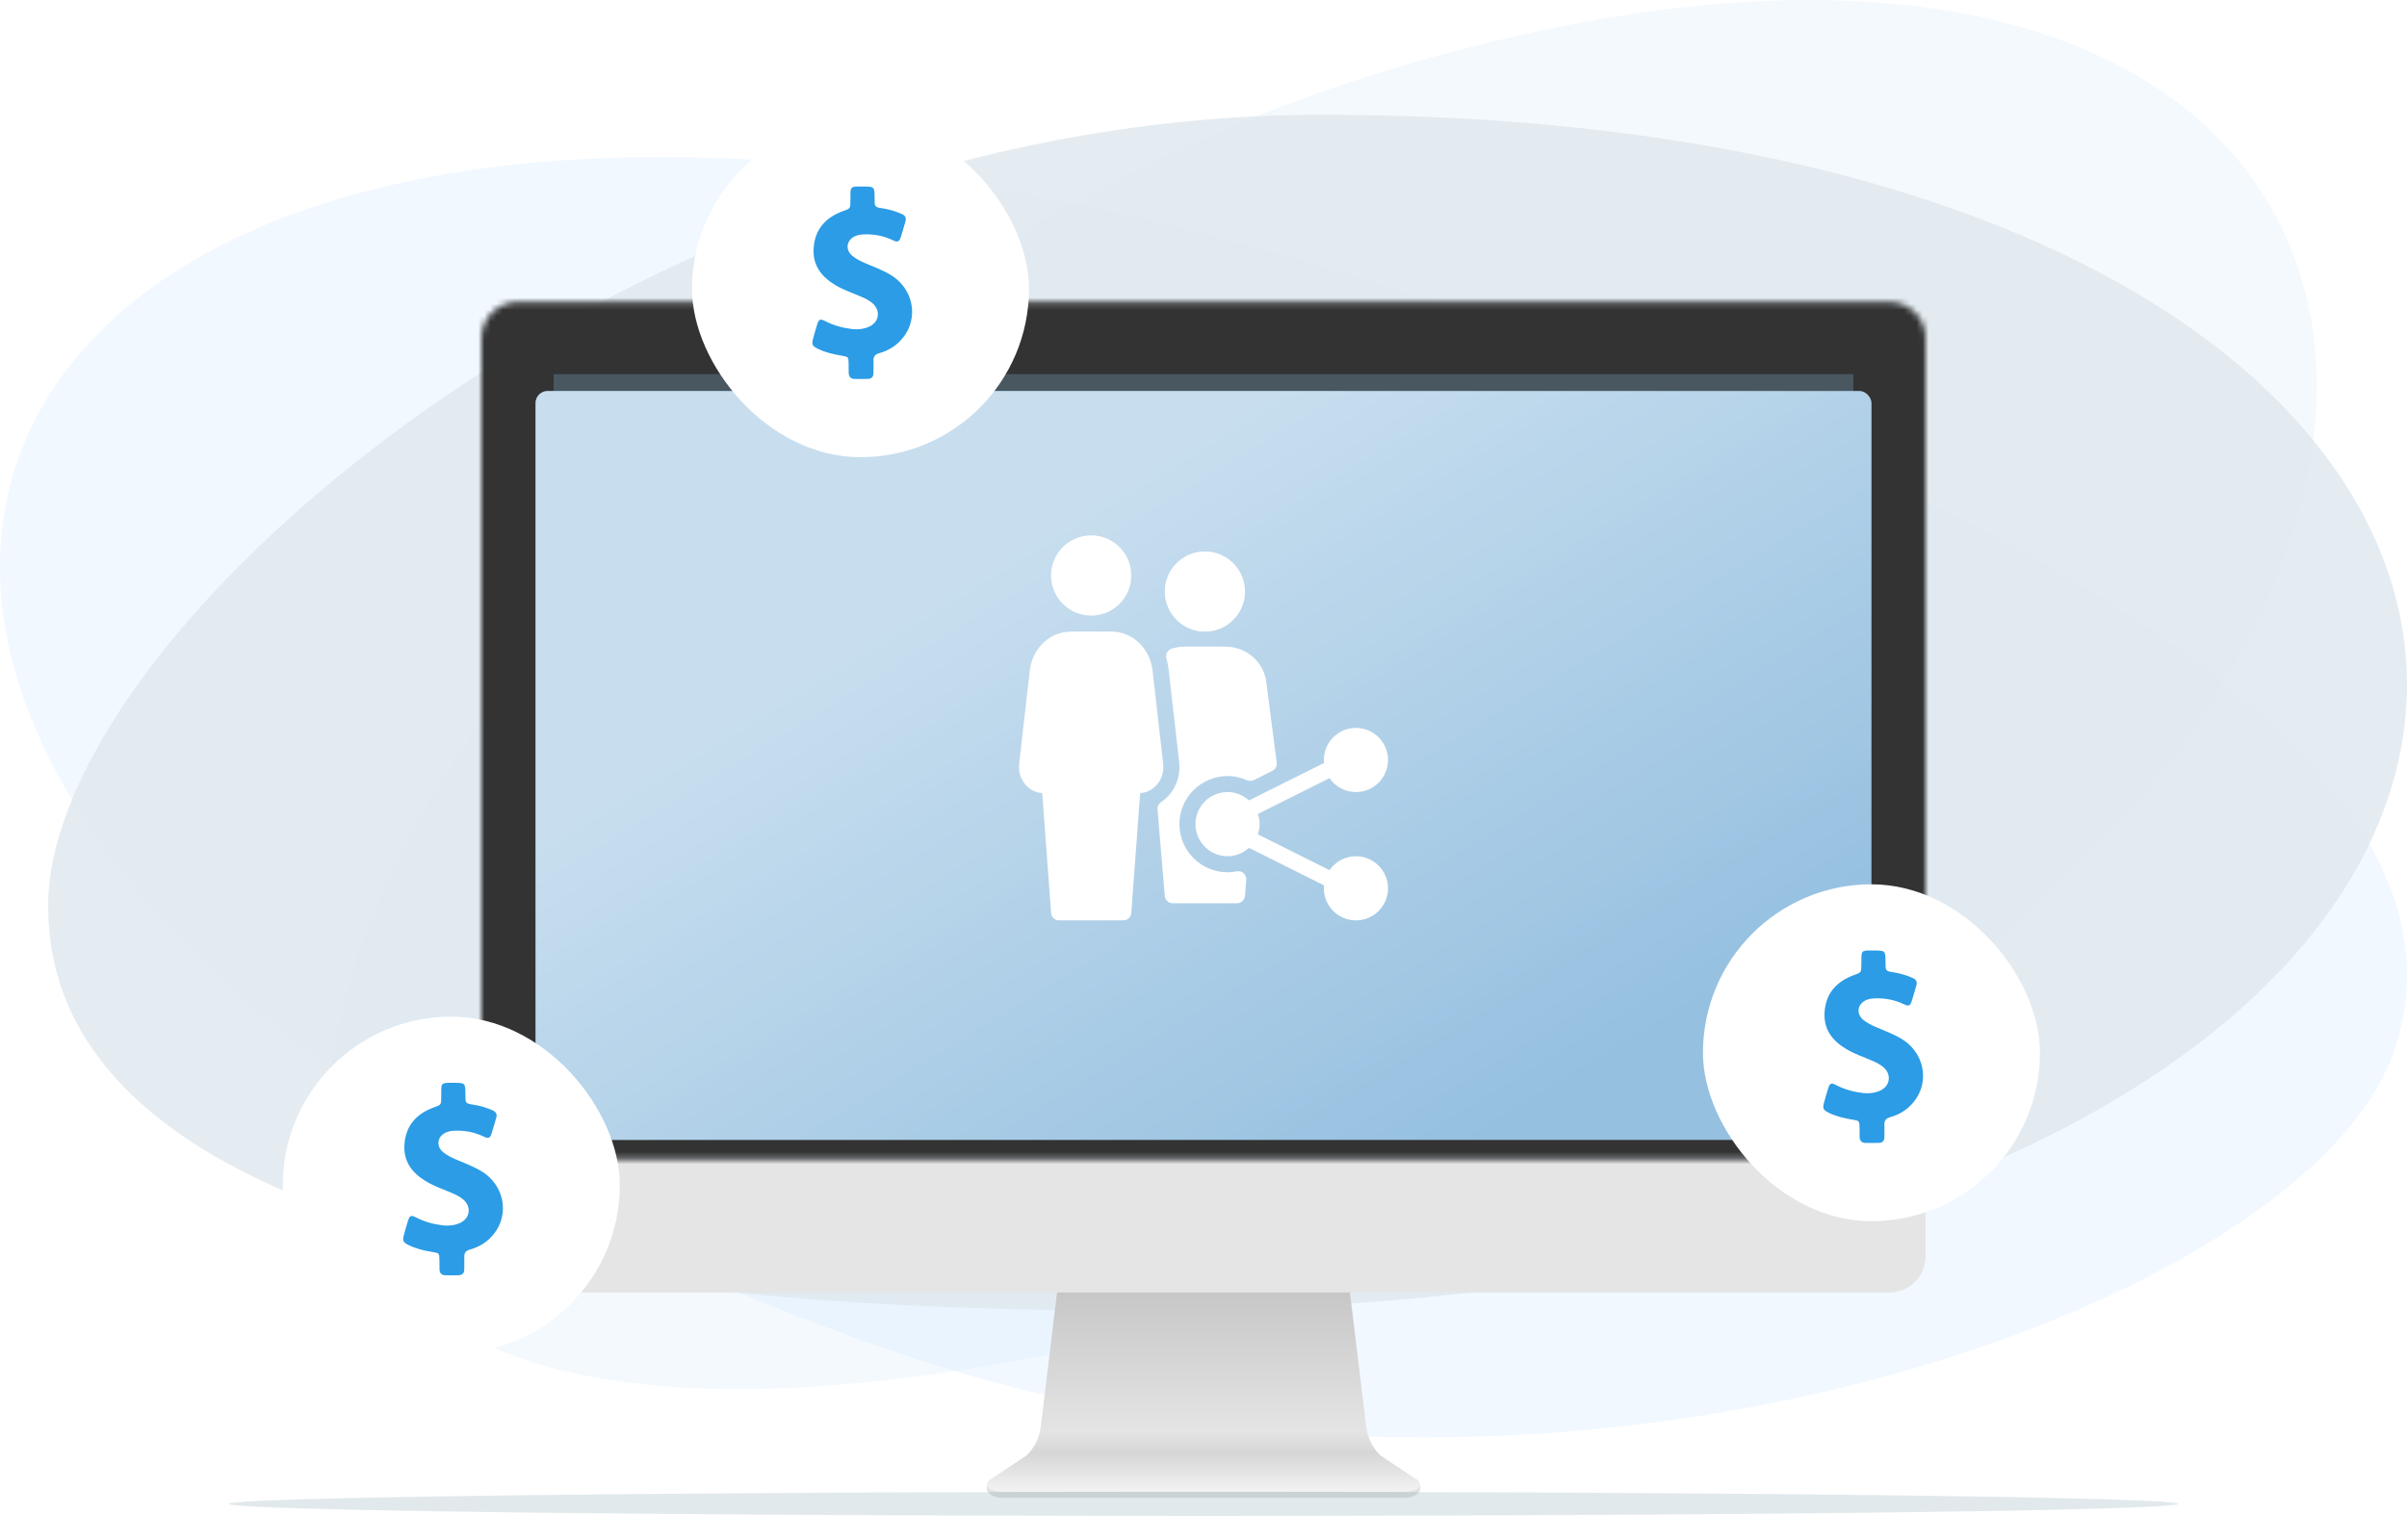 <svg width="400" height="256" viewBox="0 0 400 256" fill="none" xmlns="http://www.w3.org/2000/svg">
<g opacity="0.54">
<path d="M193.016 221.042C444.566 160.124 440.038 -51.076 231.31 11.444C68.635 60.169 -49.059 279.664 193.016 221.042Z" fill="#BBDDF5" fill-opacity="0.31"/>
<path d="M148.472 224.628C258.372 262.71 382.765 217.439 397.725 175.052C412.685 132.666 353.027 90.034 243.128 51.952C-25.82 -41.243 -92.134 141.255 148.472 224.628Z" fill="#A6D2FF" fill-opacity="0.29"/>
<path d="M219.49 19.076C106.935 19.076 8 104.575 8 150.597C8 196.62 76.173 217.864 188.728 217.864C464.176 217.864 465.911 19.076 219.49 19.076Z" fill="#C2D2DE" fill-opacity="0.78"/>
</g>
<path d="M80 192.765H320V208.852C320 212.166 317.314 214.852 314 214.852H86C82.686 214.852 80 212.166 80 208.852V192.765Z" fill="#E5E5E5"/>
<mask id="path-5-inside-1" fill="white">
<path d="M80 56.199C80 52.886 82.686 50.199 86 50.199H314C317.314 50.199 320 52.886 320 56.199V192.765H80V56.199Z"/>
</mask>
<path d="M80 56.199C80 52.886 82.686 50.199 86 50.199H314C317.314 50.199 320 52.886 320 56.199V192.765H80V56.199Z" fill="#485760" stroke="#333333" stroke-width="24" mask="url(#path-5-inside-1)"/>
<path d="M170.639 242.92H229.361L235.5 245.976C237 247.984 235.039 248.988 233.413 248.988H166.587C164.961 248.988 163 247.984 164.5 245.976L170.639 242.92Z" fill="#E1E1E1"/>
<path d="M224.335 214.852H175.665L172.957 237.194C172.741 238.981 171.924 240.644 170.639 241.916L164.539 245.976C163.135 247.202 164.707 247.984 166.587 247.984H233.413C235.292 247.984 236.866 247.202 235.461 245.976L229.361 241.916C228.076 240.644 227.259 238.981 227.043 237.194L224.335 214.852Z" fill="url(#paint0_linear)"/>
<g filter="url(#filter0_d)">
<rect x="89" y="59" width="222" height="124.494" rx="2" fill="#95C0E0"/>
<rect x="89" y="59" width="222" height="124.494" rx="2" fill="url(#paint1_linear)"/>
</g>
<g filter="url(#filter1_f)">
<ellipse cx="200" cy="249.992" rx="162" ry="2.008" fill="#7C9BAE" fill-opacity="0.22"/>
</g>
<g clip-path="url(#clip0)">
<path d="M193.302 126.963L191.536 111.475C191.115 107.781 188.192 104.997 184.739 104.997H177.928C174.475 104.997 171.55 107.781 171.131 111.475L169.366 126.963C169.216 128.259 169.616 129.544 170.462 130.491C171.187 131.307 172.155 131.779 173.2 131.837L174.672 151.763C174.723 152.459 175.304 152.997 176.003 152.997H186.67C187.368 152.997 187.947 152.459 188 151.763L189.472 131.837C190.518 131.779 191.483 131.304 192.211 130.491C193.051 129.547 193.451 128.259 193.302 126.963Z" fill="white"/>
<path d="M181.334 102.333C185.016 102.333 188 99.349 188 95.667C188 91.984 185.016 89 181.334 89C177.654 89 174.667 91.984 174.667 95.667C174.667 99.349 177.654 102.333 181.334 102.333Z" fill="white"/>
<path d="M200.23 105C203.913 105 206.897 102.016 206.897 98.333C206.897 94.651 203.913 91.667 200.23 91.667C196.547 91.667 193.563 94.651 193.563 98.333C193.563 102.016 196.55 105 200.23 105Z" fill="white"/>
<path d="M225.331 142.333C223.509 142.333 221.904 143.253 220.941 144.648L209.029 138.693C209.211 138.157 209.331 137.597 209.331 137C209.331 136.403 209.211 135.843 209.029 135.307L220.941 129.352C221.904 130.747 223.509 131.667 225.331 131.667C228.272 131.667 230.664 129.275 230.664 126.333C230.664 123.392 228.272 121 225.331 121C222.389 121 219.997 123.392 219.997 126.333C219.997 126.499 220.032 126.656 220.045 126.819L207.56 133.061C206.613 132.205 205.371 131.667 203.997 131.667C201.056 131.667 198.664 134.059 198.664 137C198.664 139.941 201.056 142.333 203.997 142.333C205.373 142.333 206.616 141.797 207.56 140.939L220.045 147.181C220.029 147.344 219.997 147.499 219.997 147.667C219.997 150.608 222.389 153 225.331 153C228.272 153 230.664 150.608 230.664 147.667C230.664 144.725 228.272 142.333 225.331 142.333Z" fill="white"/>
<path d="M205.531 144.843C205.032 144.941 204.523 145 203.997 145C199.587 145 195.997 141.411 195.997 137C195.997 132.589 199.587 129 203.997 129C205.101 129 206.189 129.235 207.232 129.699C207.597 129.861 208.013 129.853 208.371 129.675L211.443 128.139C211.949 127.885 212.24 127.339 212.168 126.776L210.429 113.325C209.997 109.997 207.077 107.491 203.632 107.491H196.824C196.136 107.491 195.445 107.603 194.715 107.832C194.027 108.051 193.635 108.776 193.835 109.472C193.992 110.024 194.117 110.587 194.187 111.176L195.952 126.664C196.184 128.715 195.544 130.757 194.195 132.269C193.861 132.64 193.453 132.992 192.939 133.339C192.541 133.611 192.32 134.072 192.36 134.552L193.565 148.934C193.621 149.624 194.2 150.155 194.893 150.155H205.56C206.253 150.155 206.832 149.624 206.888 148.934L207.109 146.264C207.144 145.848 206.981 145.438 206.669 145.16C206.363 144.883 205.939 144.763 205.531 144.843Z" fill="white"/>
</g>
<g filter="url(#filter2_d)">
<rect x="47" y="168" width="56" height="56" rx="28" fill="white"/>
</g>
<path d="M79.741 194.536C78.485 193.842 77.15 193.314 75.828 192.765C75.062 192.448 74.328 192.078 73.68 191.562C72.405 190.544 72.649 188.892 74.143 188.238C74.566 188.053 75.009 187.993 75.458 187.967C77.19 187.874 78.835 188.192 80.402 188.945C81.182 189.322 81.439 189.203 81.704 188.39C81.981 187.531 82.213 186.658 82.47 185.792C82.642 185.211 82.431 184.828 81.882 184.583C80.878 184.14 79.847 183.823 78.763 183.651C77.348 183.433 77.348 183.426 77.342 182.005C77.335 180.003 77.335 180.003 75.326 180.003C75.035 180.003 74.744 179.996 74.454 180.003C73.515 180.029 73.356 180.195 73.33 181.14C73.317 181.563 73.33 181.986 73.323 182.415C73.317 183.671 73.31 183.651 72.107 184.087C69.199 185.145 67.402 187.128 67.21 190.3C67.038 193.109 68.505 195.005 70.812 196.387C72.233 197.239 73.806 197.742 75.313 198.409C75.901 198.667 76.463 198.964 76.952 199.374C78.399 200.57 78.135 202.56 76.416 203.313C75.498 203.716 74.526 203.815 73.528 203.69C71.988 203.498 70.515 203.095 69.127 202.375C68.314 201.952 68.076 202.064 67.798 202.943C67.56 203.703 67.349 204.47 67.137 205.236C66.853 206.267 66.959 206.512 67.944 206.994C69.199 207.602 70.541 207.913 71.909 208.131C72.98 208.303 73.013 208.349 73.026 209.46C73.033 209.962 73.033 210.471 73.039 210.973C73.046 211.607 73.35 211.978 74.004 211.991C74.744 212.004 75.491 212.004 76.231 211.984C76.839 211.971 77.15 211.64 77.15 211.026C77.15 210.339 77.183 209.645 77.157 208.957C77.124 208.257 77.428 207.9 78.102 207.715C79.655 207.292 80.977 206.459 81.995 205.216C84.823 201.78 83.746 196.75 79.741 194.536Z" fill="#2B9CE5"/>
<g filter="url(#filter3_d)">
<rect x="283" y="146" width="56" height="56" rx="28" fill="white"/>
</g>
<path d="M315.741 172.536C314.485 171.842 313.15 171.314 311.828 170.765C311.062 170.448 310.328 170.078 309.68 169.562C308.405 168.544 308.649 166.892 310.143 166.238C310.566 166.053 311.009 165.993 311.458 165.967C313.19 165.874 314.835 166.192 316.402 166.945C317.182 167.322 317.439 167.203 317.704 166.39C317.981 165.531 318.213 164.658 318.47 163.792C318.642 163.211 318.431 162.828 317.882 162.583C316.878 162.14 315.847 161.823 314.763 161.651C313.348 161.433 313.348 161.426 313.342 160.005C313.335 158.003 313.335 158.003 311.326 158.003C311.035 158.003 310.744 157.996 310.454 158.003C309.515 158.029 309.356 158.195 309.33 159.14C309.317 159.563 309.33 159.986 309.323 160.415C309.317 161.671 309.31 161.651 308.107 162.087C305.199 163.145 303.402 165.128 303.21 168.3C303.038 171.109 304.505 173.005 306.812 174.387C308.233 175.239 309.806 175.742 311.313 176.409C311.901 176.667 312.463 176.964 312.952 177.374C314.399 178.57 314.135 180.56 312.416 181.313C311.498 181.716 310.526 181.815 309.528 181.69C307.988 181.498 306.515 181.095 305.127 180.375C304.314 179.952 304.076 180.064 303.798 180.943C303.56 181.703 303.349 182.47 303.137 183.236C302.853 184.267 302.959 184.512 303.944 184.994C305.199 185.602 306.541 185.913 307.909 186.131C308.98 186.303 309.013 186.349 309.026 187.46C309.033 187.962 309.033 188.471 309.039 188.973C309.046 189.607 309.35 189.978 310.004 189.991C310.744 190.004 311.491 190.004 312.231 189.984C312.839 189.971 313.15 189.64 313.15 189.026C313.15 188.339 313.183 187.645 313.157 186.957C313.124 186.257 313.428 185.9 314.102 185.715C315.655 185.292 316.977 184.459 317.995 183.216C320.823 179.78 319.746 174.75 315.741 172.536Z" fill="#2B9CE5"/>
<g filter="url(#filter4_d)">
<rect x="115" y="19" width="56" height="56" rx="28" fill="white"/>
</g>
<path d="M147.741 45.536C146.485 44.842 145.15 44.314 143.828 43.765C143.062 43.448 142.328 43.078 141.68 42.562C140.405 41.544 140.649 39.892 142.143 39.238C142.566 39.053 143.009 38.993 143.458 38.967C145.19 38.874 146.835 39.192 148.402 39.945C149.182 40.322 149.439 40.203 149.704 39.39C149.981 38.531 150.213 37.658 150.47 36.792C150.642 36.211 150.431 35.828 149.882 35.583C148.878 35.14 147.847 34.823 146.763 34.651C145.348 34.433 145.348 34.426 145.342 33.005C145.335 31.003 145.335 31.003 143.326 31.003C143.035 31.003 142.744 30.996 142.454 31.003C141.515 31.029 141.356 31.195 141.33 32.14C141.317 32.563 141.33 32.986 141.323 33.415C141.317 34.671 141.31 34.651 140.107 35.087C137.199 36.145 135.402 38.127 135.21 41.3C135.038 44.109 136.505 46.005 138.812 47.387C140.233 48.239 141.806 48.742 143.313 49.409C143.901 49.667 144.463 49.964 144.952 50.374C146.399 51.57 146.135 53.56 144.416 54.313C143.498 54.716 142.526 54.815 141.528 54.69C139.988 54.498 138.515 54.095 137.127 53.375C136.314 52.952 136.076 53.064 135.798 53.943C135.56 54.703 135.349 55.47 135.137 56.236C134.853 57.267 134.959 57.512 135.944 57.994C137.199 58.602 138.541 58.913 139.909 59.131C140.98 59.303 141.013 59.349 141.026 60.459C141.033 60.962 141.033 61.471 141.039 61.973C141.046 62.608 141.35 62.978 142.004 62.991C142.744 63.004 143.491 63.004 144.231 62.984C144.839 62.971 145.15 62.641 145.15 62.026C145.15 61.339 145.183 60.645 145.157 59.957C145.124 59.257 145.428 58.9 146.102 58.715C147.655 58.292 148.977 57.459 149.995 56.217C152.823 52.78 151.746 47.75 147.741 45.536Z" fill="#2B9CE5"/>
<defs>
<filter id="filter0_d" x="69" y="45" width="262" height="164.494" filterUnits="userSpaceOnUse" color-interpolation-filters="sRGB">
<feFlood flood-opacity="0" result="BackgroundImageFix"/>
<feColorMatrix in="SourceAlpha" type="matrix" values="0 0 0 0 0 0 0 0 0 0 0 0 0 0 0 0 0 0 127 0"/>
<feOffset dy="6"/>
<feGaussianBlur stdDeviation="10"/>
<feColorMatrix type="matrix" values="0 0 0 0 0 0 0 0 0 0.318 0 0 0 0 0.692 0 0 0 0.1 0"/>
<feBlend mode="normal" in2="BackgroundImageFix" result="effect1_dropShadow"/>
<feBlend mode="normal" in="SourceGraphic" in2="effect1_dropShadow" result="shape"/>
</filter>
<filter id="filter1_f" x="34" y="243.984" width="332" height="12.016" filterUnits="userSpaceOnUse" color-interpolation-filters="sRGB">
<feFlood flood-opacity="0" result="BackgroundImageFix"/>
<feBlend mode="normal" in="SourceGraphic" in2="BackgroundImageFix" result="shape"/>
<feGaussianBlur stdDeviation="2" result="effect1_foregroundBlur"/>
</filter>
<filter id="filter2_d" x="41" y="163" width="68" height="68" filterUnits="userSpaceOnUse" color-interpolation-filters="sRGB">
<feFlood flood-opacity="0" result="BackgroundImageFix"/>
<feColorMatrix in="SourceAlpha" type="matrix" values="0 0 0 0 0 0 0 0 0 0 0 0 0 0 0 0 0 0 127 0"/>
<feOffset dy="1"/>
<feGaussianBlur stdDeviation="3"/>
<feColorMatrix type="matrix" values="0 0 0 0 0.541 0 0 0 0 0.592 0 0 0 0 0.624 0 0 0 0.18 0"/>
<feBlend mode="normal" in2="BackgroundImageFix" result="effect1_dropShadow"/>
<feBlend mode="normal" in="SourceGraphic" in2="effect1_dropShadow" result="shape"/>
</filter>
<filter id="filter3_d" x="277" y="141" width="68" height="68" filterUnits="userSpaceOnUse" color-interpolation-filters="sRGB">
<feFlood flood-opacity="0" result="BackgroundImageFix"/>
<feColorMatrix in="SourceAlpha" type="matrix" values="0 0 0 0 0 0 0 0 0 0 0 0 0 0 0 0 0 0 127 0"/>
<feOffset dy="1"/>
<feGaussianBlur stdDeviation="3"/>
<feColorMatrix type="matrix" values="0 0 0 0 0.541 0 0 0 0 0.592 0 0 0 0 0.624 0 0 0 0.18 0"/>
<feBlend mode="normal" in2="BackgroundImageFix" result="effect1_dropShadow"/>
<feBlend mode="normal" in="SourceGraphic" in2="effect1_dropShadow" result="shape"/>
</filter>
<filter id="filter4_d" x="109" y="14" width="68" height="68" filterUnits="userSpaceOnUse" color-interpolation-filters="sRGB">
<feFlood flood-opacity="0" result="BackgroundImageFix"/>
<feColorMatrix in="SourceAlpha" type="matrix" values="0 0 0 0 0 0 0 0 0 0 0 0 0 0 0 0 0 0 127 0"/>
<feOffset dy="1"/>
<feGaussianBlur stdDeviation="3"/>
<feColorMatrix type="matrix" values="0 0 0 0 0.541 0 0 0 0 0.592 0 0 0 0 0.624 0 0 0 0.18 0"/>
<feBlend mode="normal" in2="BackgroundImageFix" result="effect1_dropShadow"/>
<feBlend mode="normal" in="SourceGraphic" in2="effect1_dropShadow" result="shape"/>
</filter>
<linearGradient id="paint0_linear" x1="200" y1="214.852" x2="200" y2="247.984" gradientUnits="userSpaceOnUse">
<stop stop-color="#C7C7C7"/>
<stop offset="0.695" stop-color="#E4E4E4"/>
<stop offset="0.807" stop-color="#D6D6D6"/>
<stop offset="1" stop-color="#F3F3F3"/>
<stop offset="1" stop-color="#EBEBEB"/>
</linearGradient>
<linearGradient id="paint1_linear" x1="154.5" y1="93" x2="220" y2="200.5" gradientUnits="userSpaceOnUse">
<stop stop-color="white" stop-opacity="0.48"/>
<stop offset="1" stop-color="white" stop-opacity="0"/>
</linearGradient>
<clipPath id="clip0">
<rect x="168" y="89" width="64" height="64" fill="white"/>
</clipPath>
</defs>
</svg>
